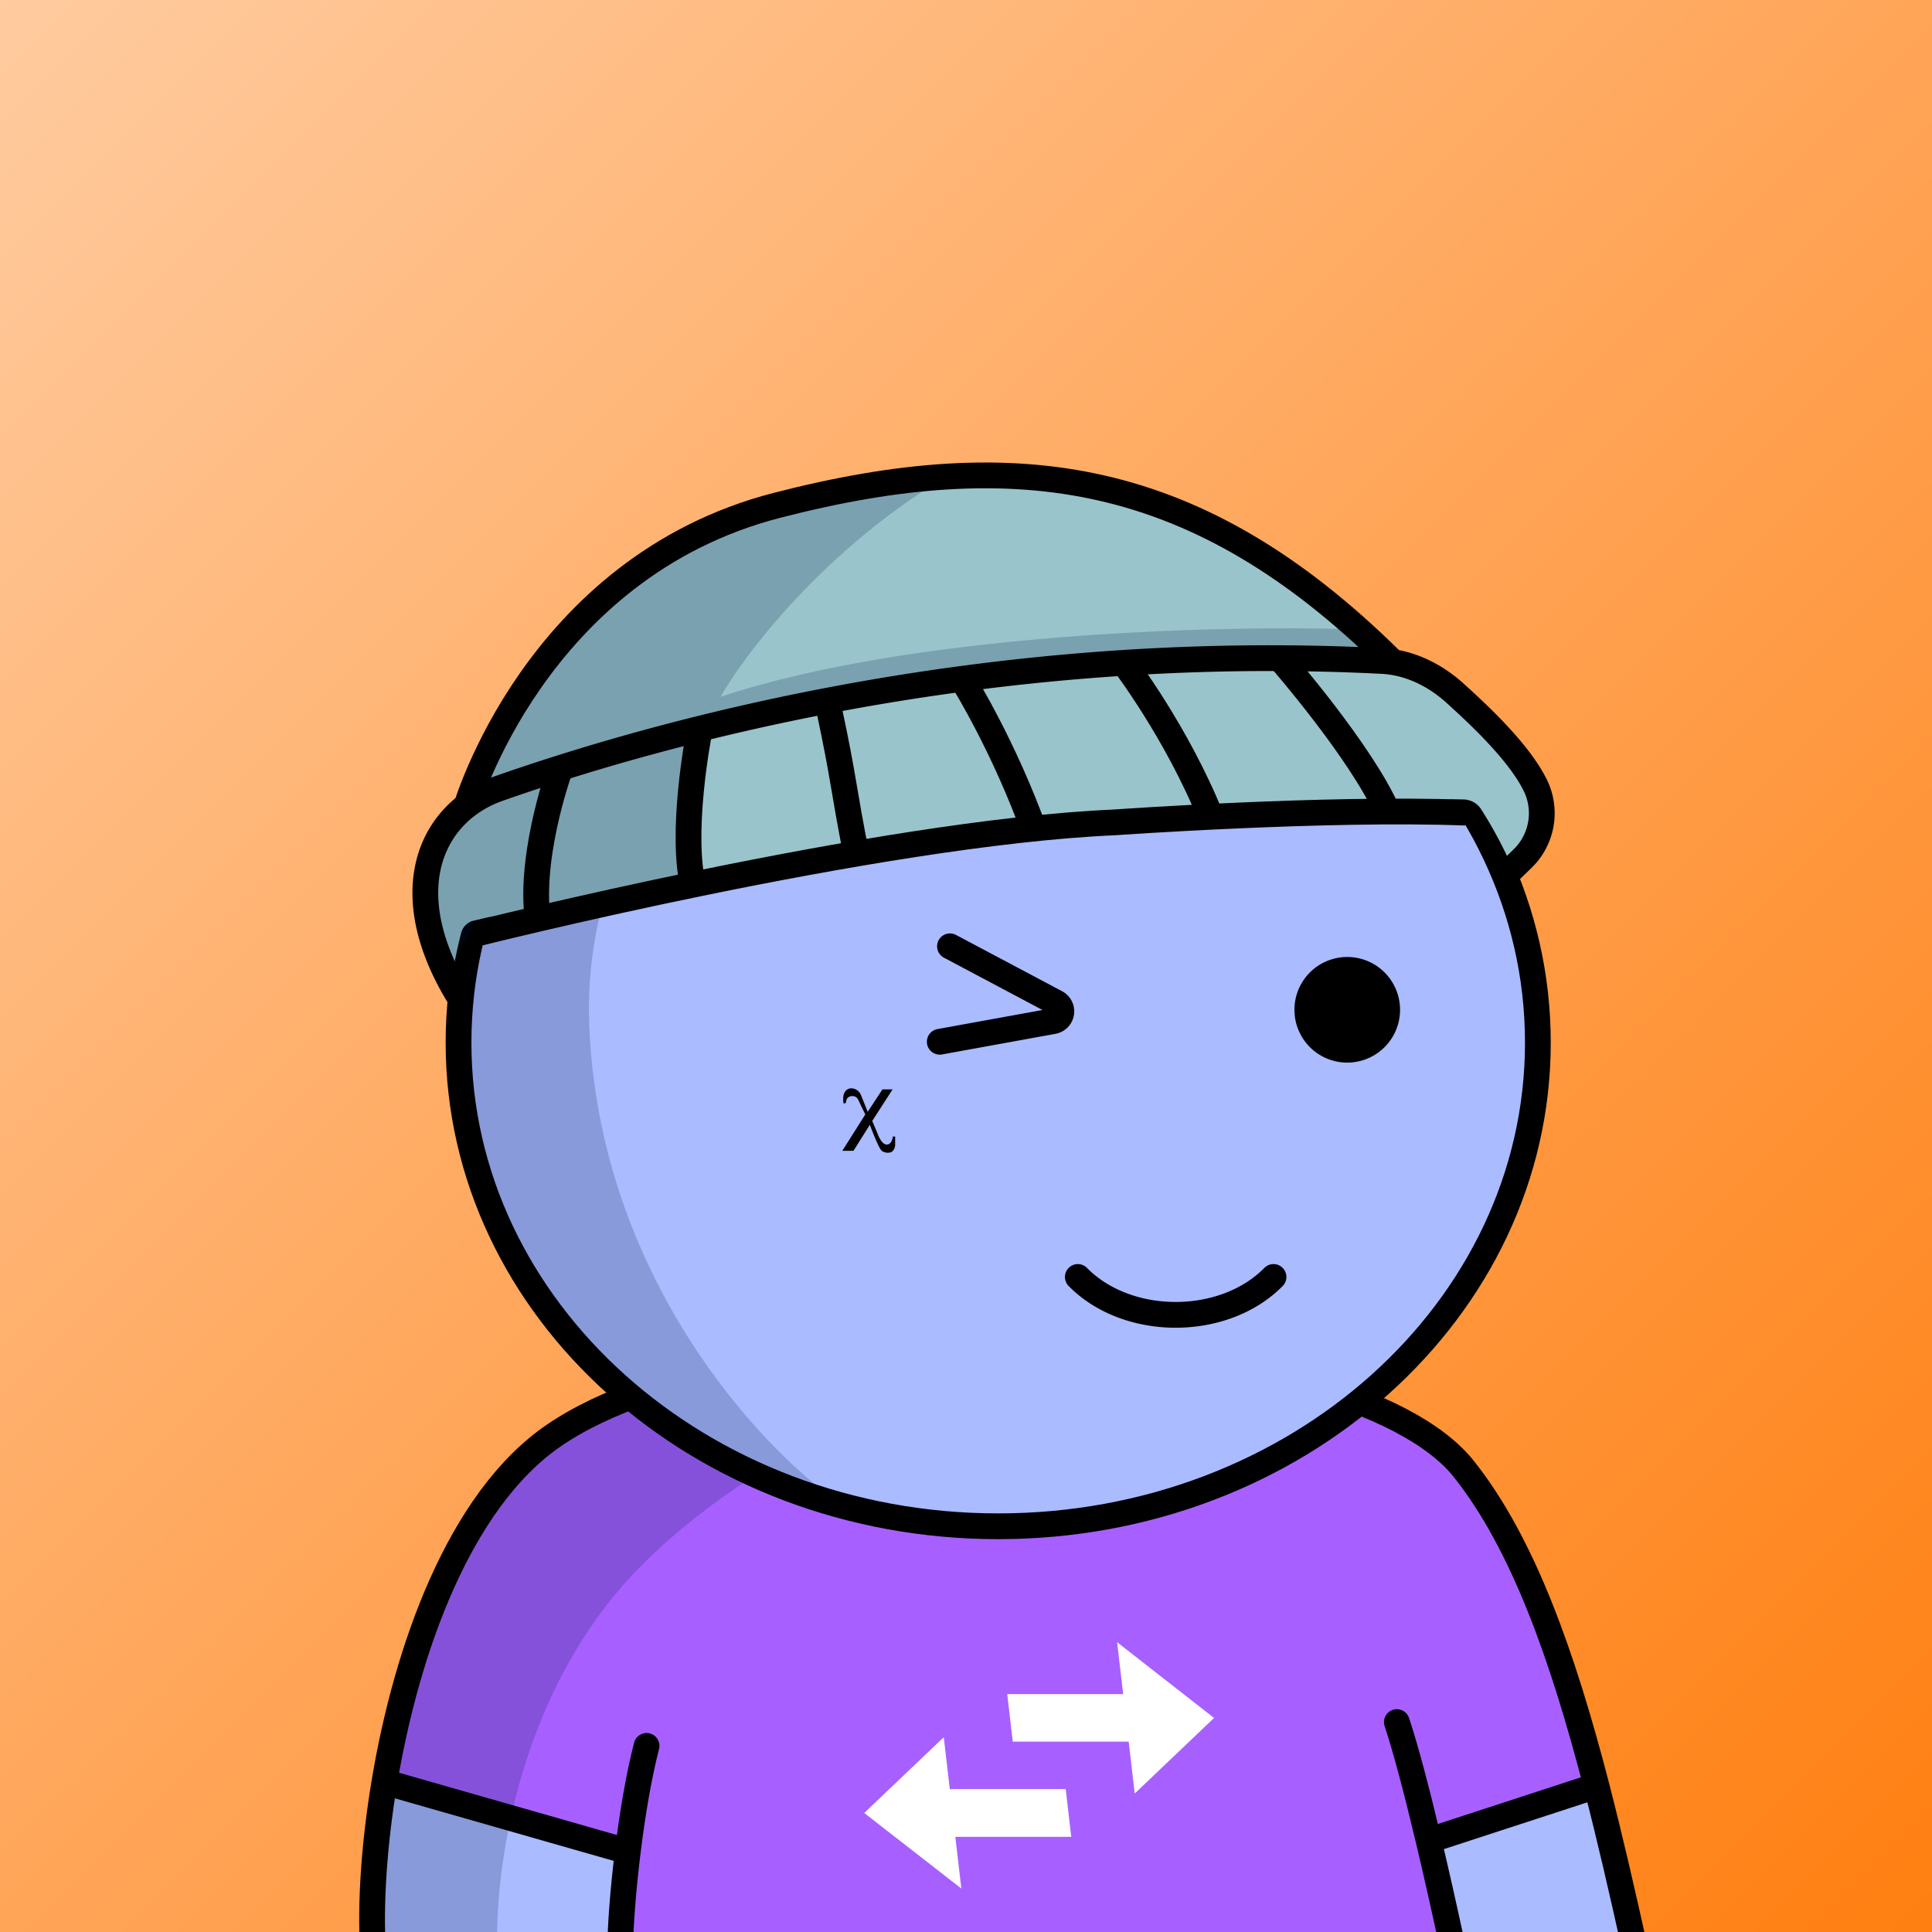 <svg
      xmlns="http://www.w3.org/2000/svg"
      preserveAspectRatio="xMidYMin meet"
      fill="none"
      viewBox="0 0 1500 1500"
    >
      <rect x="0" y="0" width="1500" height="1500" fill="#333333" stroke="none"/>
      <g>
      <path fill="url(#prefix__paint0_linear_53_30459)" d="M0 0h1500v1500H0z"/><defs><linearGradient id="prefix__paint0_linear_53_30459" x1="0" y1="0" x2="1500" y2="1500" gradientUnits="userSpaceOnUse"><stop stop-color="#FFCB9F"/><stop offset="1" stop-color="#FF7F11"/></linearGradient></defs>
      <g clip-path="url(#prefix__clip0_53_28693)"><path d="M1108.09 1432.16l14.41 71.69h142.41l-32.7-113.79-124.12 42.1zM288.689 1505.57l13.36-113.94 184.06 50.77-2.67 63.17h-194.75z" fill="#ABF"/><path d="M303.471 1382.79L325 1260l56-105.5s64.91-55.22 110.5-71c0 0 87.12-38.32 292.5-41 205.38-2.68 276 52.5 276 52.5l58.65 30.23 39.22 52.98 39.13 78.97 38.22 131.86-127.13 39.32 14.41 72.47-643.659 1.15 7.27-66.62-182.64-52.57z" fill="#A760FF"/><path d="M500.002 1213.5c-101.2 100-117.834 249-113.5 311l-99.502-13c-1.6-110.8 39-247.5 59.5-302l39.501-52.5 15.5-20.5 66.5-42.5c149.6-59.6 294-54.83 347.5-45-63 13.17-214.299 64.5-315.499 164.5z" fill="#001647" fill-opacity=".2"/><path d="M942.58 1333.82L867.34 1275l4.68 40.3h-90l4.29 36.89h90l4.68 40.3 61.59-58.67zm-205.16 55.26l-4.68-40.3L671 1407.6l75.38 58.64-4.66-40.13h90l-4.3-37.05-90 .02z" fill="#fff"/><path d="M289.5 1512.5c-1.965-33.24.683-79.37 8.981-129m970.519 128c-9.49-42.7-19.11-84.78-29.54-125M1084.5 1337c7.13 21.39 15.88 54.92 24.69 92m18.81 83.5c-5.91-27.5-12.37-56.45-18.81-83.5m-627.69 83.5c.172-16.93 2.213-45 5.905-75m14.595-82c-6.201 23.93-11.126 53.81-14.595 82m-188.924-54c17.035-101.9 57.885-218.59 131.519-269 158.5-108.51 616.5-87 706.5 26 46.24 58.07 77.1 146.33 102.96 246m-940.979-3l188.924 54m621.785-8.5l130.27-42.5" stroke="#000" stroke-width="20" stroke-linecap="round"/></g><defs><clipPath id="prefix__clip0_53_28693"><path fill="#fff" d="M0 0h1500v1500H0z"/></clipPath></defs>
      <g clip-path="url(#prefix__clip0_299_662)"><path d="M775 1185c231.41 0 419-168.12 419-375.5 0-207.383-187.59-375.5-419-375.5-231.407 0-419 168.117-419 375.5 0 207.38 187.593 375.5 419 375.5z" fill="#ABF"/><path d="M457.5 796c7.6 194 131.833 327.5 193 370l-130-55.5L438 1034l-57.5-89.5-27-106 11-104L394 662l45-82.5 83.5-69.5 109-54.182 28.5-1C569.452 513.314 451.119 633.132 457.5 796z" fill="#001647" fill-opacity=".2"/><path d="M775 1185c231.41 0 419-168.12 419-375.5 0-207.383-187.59-375.5-419-375.5-231.407 0-419 168.117-419 375.5 0 207.38 187.593 375.5 419 375.5z" stroke="#000" stroke-width="20"/></g><defs><clipPath id="prefix__clip0_299_662"><path fill="#fff" d="M0 0h1500v1500H0z"/></clipPath></defs>
      <g clip-path="url(#prefix__prefix__clip0_53_29477)"><path d="M1046 825a40.998 40.998 0 0037.88-25.31 41.043 41.043 0 002.33-23.689 40.939 40.939 0 00-11.22-20.992 40.99 40.99 0 00-44.68-8.888 40.977 40.977 0 00-18.4 15.101 40.996 40.996 0 005.1 51.769A41.006 41.006 0 001046 825z" fill="#000"/><path d="M729.63 808.821l88.08-16a7.737 7.737 0 006.23-6.4 7.757 7.757 0 00-.73-4.64 7.674 7.674 0 00-3.27-3.35l-82.39-43.72m99.27 256.728c38.57 39.211 113.35 39.211 151.93 0" stroke="#000" stroke-width="20" stroke-miterlimit="10" stroke-linecap="round"/></g><defs><clipPath id="prefix__prefix__clip0_53_29477"><path fill="#fff" d="M0 0h1500v1500H0z"/></clipPath></defs>
      <g clip-path="url(#prefix__clip0_53_27350)"><path d="M695 882.421v6.14a7.746 7.746 0 01-.67 3.22c-1.26 2.86-3.34 3-3.34 3a7.817 7.817 0 01-6.39-1.32c-2.64-2.11-9.24-20.21-9.24-20.21l-12.71 20.21H654l17.8-28.21-5.59-11.59a4.654 4.654 0 00-4.07-2.64H662a4.724 4.724 0 00-4.13 1.7c-.89.89-1.21 3.78-1.21 3.78l-1.78.13a22.972 22.972 0 01-.13-5.28 7.776 7.776 0 011.34-3.76 5.694 5.694 0 014.83-2.61 7.816 7.816 0 014.51 1.43 8.67 8.67 0 013 3.74l5.26 13.05 11.44-17.4H693l-15.8 24.51 3.94 9.32s3 9 7.31 9 4.71-6.22 4.71-6.22l1.84.01z" fill="#000"/></g><defs><clipPath id="prefix__clip0_53_27350"><path fill="#fff" d="M0 0h1500v1500H0z"/></clipPath></defs>
      <g clip-path="url(#prefix__clip0_53_25075)"><path d="M358.07 724.24c-2.91 11.13-5.22 22.96-6.67 31.13a4.352 4.352 0 01-8.1 1.33 49.392 49.392 0 01-3.34-7.37c-3.4-9.62-6.2-21.84-8.84-26.76-2.64-4.92-1.51-14.46 0-22.09a151.869 151.869 0 002.43-18.36c.06-2.04-1.18-14.28 0-17.9.99-3.01 6.16-15.64 7.88-19.83a4.33 4.33 0 011.84-2.1l18.378-9.79 16.353-50.5 69-94.5 63-51.5c34.166-22.001 133.5-66.702 257.5-69.502 124-2.8 229.666 68.167 266.999 104l41.29 42.442c15.8 1.5 23.79 6.45 29.57 10.19 5.78 3.74 26.14 7.88 33.18 15.1 7.04 7.22 33.98 37.24 34.6 38.17.62.93 16.76 36.51 19.47 42.51.26.561.39 1.172.39 1.79v28.52c0 1.043-.38 2.05-1.06 2.84l-13.59 15.75c-.47.553-1.08.979-1.76 1.237a4.32 4.32 0 01-4.12-.569 4.35 4.35 0 01-1.36-1.668 339.426 339.426 0 00-21.14-38.48 16.32 16.32 0 00-5.9-5.549 16.263 16.263 0 00-7.84-2.021h-14.49L1002.8 627l-209.23 16.57h-.39l-277.24 47.09h-.23l-115.08 25.85a4.241 4.241 0 01-2.31-.11l-14.27-4.69a4.294 4.294 0 00-2.33-.11l-13.84 3.16a13.141 13.141 0 00-9.81 9.48z" fill="#99C4CB"/><path d="M546.5 566.502c-3.2 4-8.333 83.333-10.5 122.5l-103 18c-12.5 2-41.3 6.9-56.5 10.5-15.2 3.6-22.667 26.833-24.5 38l-22.5-66.5 24-51c8-35.666 46.9-123.899 138.5-191.499s191.833-74.167 230.5-69c-88.8 56.8-145.667 132.667-163 163.5 148.8-49.6 387-55.667 487.5-52.5l18.5 20.499c-13.5.5-41.7 1.2-46.5 0-4.8-1.2-166 8.833-246 14-74.167 12.833-223.3 39.5-226.5 43.5z" fill="#001647" fill-opacity=".2"/><path d="M1167 681.259l15-14.51a49.215 49.215 0 0014.3-26.901 49.21 49.21 0 00-4.3-30.159c-13.24-26.85-46.46-57.08-62.15-71.35-15.69-14.27-35.56-24.08-56.77-25.16-310.93-15.72-565.58 56.9-686 99.09-51.8 18.15-81.49 78.999-30.2 162.159" stroke="#000" stroke-width="20"/><path d="M361.58 627.682s53.84-186.8 241.47-235.29c187.63-48.49 327.34-27.08 476.25 119.61M367.76 725.401s312.51-78.77 497.45-86.9c0 0 164.52-11.68 272.65-7.57M994.41 512s62.27 71.5 82.83 118M433.65 600.449s-24.72 70.15-15.18 119.17M542.64 569.789s-15.23 78-3.89 120.53M643.55 550c12.26 57.53 10.25 57.46 22 117.12M748.51 529.762s31.14 50 55 116.5M872.32 514.391s41.57 54.35 68.2 120.72" stroke="#000" stroke-width="20"/></g><defs><clipPath id="prefix__clip0_53_25075"><path fill="#fff" d="M0 0h1500v1500H0z"/></clipPath></defs>
      
    </g>
    </svg>
